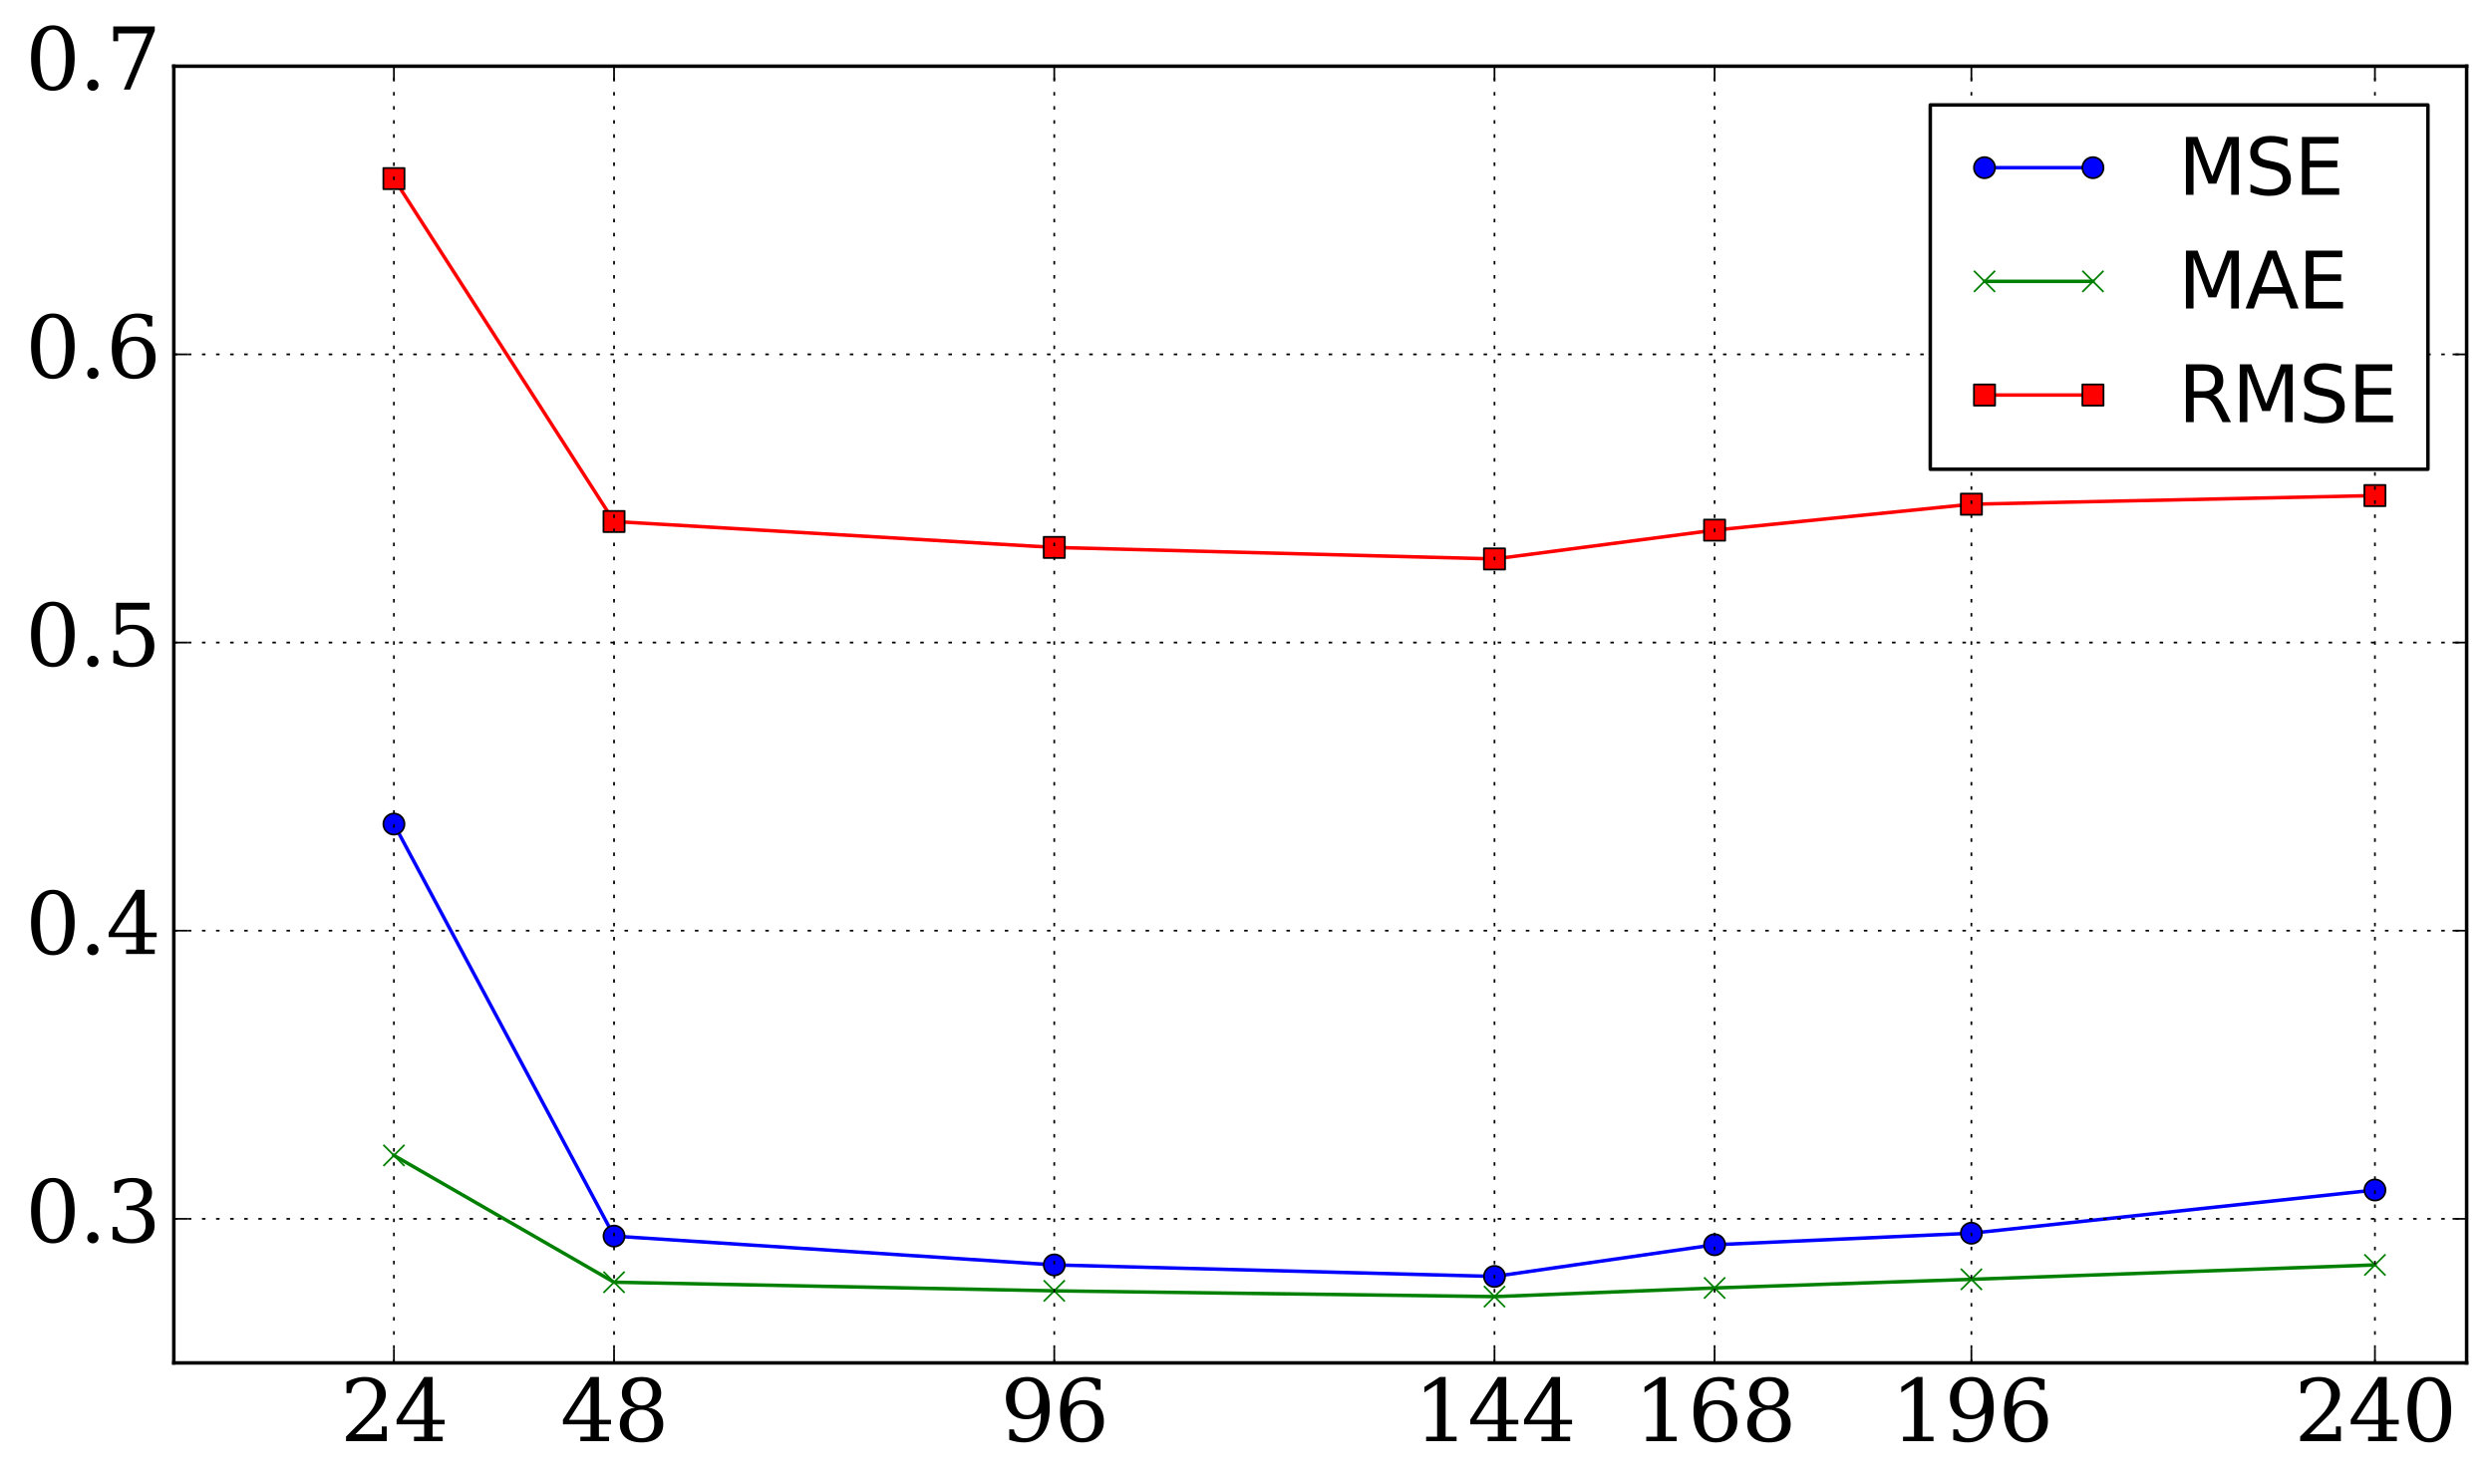 <?xml version="1.0" encoding="utf-8" standalone="no"?>
<!DOCTYPE svg PUBLIC "-//W3C//DTD SVG 1.1//EN"
  "http://www.w3.org/Graphics/SVG/1.1/DTD/svg11.dtd">
<svg xmlns:xlink="http://www.w3.org/1999/xlink" width="707.768pt" height="421.571pt" viewBox="0 0 707.768 421.571" xmlns="http://www.w3.org/2000/svg" version="1.1">
 <defs>
  <style type="text/css">*{stroke-linejoin: round; stroke-linecap: butt}</style>
 </defs>
 <g id="figure_1">
  <g id="patch_1">
   <path d="M 0 421.571 
L 707.768 421.571 
L 707.768 0 
L 0 0 
z
" style="fill: #ffffff"/>
  </g>
  <g id="axes_1">
   <g id="patch_2">
    <path d="M 49.367 387.144 
L 700.567 387.144 
L 700.567 18.814 
L 49.367 18.814 
z
" style="fill: #ffffff"/>
   </g>
   <g id="line2d_1">
    <path d="M 111.883 234.082 
L 174.398 351.129 
L 299.428 359.314 
L 424.459 362.588 
L 486.974 353.585 
L 559.908 350.311 
L 674.519 338.033 
" clip-path="url(#p3902a217d3)" style="fill: none; stroke: #0000ff; stroke-linecap: square"/>
    <defs>
     <path id="m52781caf09" d="M 0 3 
C 0.796 3 1.559 2.684 2.121 2.121 
C 2.684 1.559 3 0.796 3 0 
C 3 -0.796 2.684 -1.559 2.121 -2.121 
C 1.559 -2.684 0.796 -3 0 -3 
C -0.796 -3 -1.559 -2.684 -2.121 -2.121 
C -2.684 -1.559 -3 -0.796 -3 0 
C -3 0.796 -2.684 1.559 -2.121 2.121 
C -1.559 2.684 -0.796 3 0 3 
z
" style="stroke: #000000; stroke-width: 0.5"/>
    </defs>
    <g clip-path="url(#p3902a217d3)">
     <use xlink:href="#m52781caf09" x="111.883" y="234.082" style="fill: #0000ff; stroke: #000000; stroke-width: 0.5"/>
     <use xlink:href="#m52781caf09" x="174.398" y="351.129" style="fill: #0000ff; stroke: #000000; stroke-width: 0.5"/>
     <use xlink:href="#m52781caf09" x="299.428" y="359.314" style="fill: #0000ff; stroke: #000000; stroke-width: 0.5"/>
     <use xlink:href="#m52781caf09" x="424.459" y="362.588" style="fill: #0000ff; stroke: #000000; stroke-width: 0.5"/>
     <use xlink:href="#m52781caf09" x="486.974" y="353.585" style="fill: #0000ff; stroke: #000000; stroke-width: 0.5"/>
     <use xlink:href="#m52781caf09" x="559.908" y="350.311" style="fill: #0000ff; stroke: #000000; stroke-width: 0.5"/>
     <use xlink:href="#m52781caf09" x="674.519" y="338.033" style="fill: #0000ff; stroke: #000000; stroke-width: 0.5"/>
    </g>
   </g>
   <g id="line2d_2">
    <path d="M 111.883 328.211 
L 174.398 364.225 
L 299.428 366.681 
L 424.459 368.318 
L 486.974 365.862 
L 559.908 363.407 
L 674.519 359.314 
" clip-path="url(#p3902a217d3)" style="fill: none; stroke: #008000; stroke-linecap: square"/>
    <defs>
     <path id="m48a8dffddf" d="M -3 3 
L 3 -3 
M -3 -3 
L 3 3 
" style="stroke: #008000; stroke-width: 0.5"/>
    </defs>
    <g clip-path="url(#p3902a217d3)">
     <use xlink:href="#m48a8dffddf" x="111.883" y="328.211" style="fill: #008000; stroke: #008000; stroke-width: 0.5"/>
     <use xlink:href="#m48a8dffddf" x="174.398" y="364.225" style="fill: #008000; stroke: #008000; stroke-width: 0.5"/>
     <use xlink:href="#m48a8dffddf" x="299.428" y="366.681" style="fill: #008000; stroke: #008000; stroke-width: 0.5"/>
     <use xlink:href="#m48a8dffddf" x="424.459" y="368.318" style="fill: #008000; stroke: #008000; stroke-width: 0.5"/>
     <use xlink:href="#m48a8dffddf" x="486.974" y="365.862" style="fill: #008000; stroke: #008000; stroke-width: 0.5"/>
     <use xlink:href="#m48a8dffddf" x="559.908" y="363.407" style="fill: #008000; stroke: #008000; stroke-width: 0.5"/>
     <use xlink:href="#m48a8dffddf" x="674.519" y="359.314" style="fill: #008000; stroke: #008000; stroke-width: 0.5"/>
    </g>
   </g>
   <g id="line2d_3">
    <path d="M 111.883 50.736 
L 174.398 148.139 
L 299.428 155.505 
L 424.459 158.779 
L 486.974 150.594 
L 559.908 143.227 
L 674.519 140.772 
" clip-path="url(#p3902a217d3)" style="fill: none; stroke: #ff0000; stroke-linecap: square"/>
    <defs>
     <path id="m9476efb2ea" d="M -3 3 
L 3 3 
L 3 -3 
L -3 -3 
z
" style="stroke: #000000; stroke-width: 0.5; stroke-linejoin: miter"/>
    </defs>
    <g clip-path="url(#p3902a217d3)">
     <use xlink:href="#m9476efb2ea" x="111.883" y="50.736" style="fill: #ff0000; stroke: #000000; stroke-width: 0.5; stroke-linejoin: miter"/>
     <use xlink:href="#m9476efb2ea" x="174.398" y="148.139" style="fill: #ff0000; stroke: #000000; stroke-width: 0.5; stroke-linejoin: miter"/>
     <use xlink:href="#m9476efb2ea" x="299.428" y="155.505" style="fill: #ff0000; stroke: #000000; stroke-width: 0.5; stroke-linejoin: miter"/>
     <use xlink:href="#m9476efb2ea" x="424.459" y="158.779" style="fill: #ff0000; stroke: #000000; stroke-width: 0.5; stroke-linejoin: miter"/>
     <use xlink:href="#m9476efb2ea" x="486.974" y="150.594" style="fill: #ff0000; stroke: #000000; stroke-width: 0.5; stroke-linejoin: miter"/>
     <use xlink:href="#m9476efb2ea" x="559.908" y="143.227" style="fill: #ff0000; stroke: #000000; stroke-width: 0.5; stroke-linejoin: miter"/>
     <use xlink:href="#m9476efb2ea" x="674.519" y="140.772" style="fill: #ff0000; stroke: #000000; stroke-width: 0.5; stroke-linejoin: miter"/>
    </g>
   </g>
   <g id="patch_3">
    <path d="M 49.367 387.144 
L 49.367 18.814 
" style="fill: none; stroke: #000000; stroke-linejoin: miter; stroke-linecap: square"/>
   </g>
   <g id="patch_4">
    <path d="M 700.567 387.144 
L 700.567 18.814 
" style="fill: none; stroke: #000000; stroke-linejoin: miter; stroke-linecap: square"/>
   </g>
   <g id="patch_5">
    <path d="M 49.367 387.144 
L 700.567 387.144 
" style="fill: none; stroke: #000000; stroke-linejoin: miter; stroke-linecap: square"/>
   </g>
   <g id="patch_6">
    <path d="M 49.367 18.814 
L 700.567 18.814 
" style="fill: none; stroke: #000000; stroke-linejoin: miter; stroke-linecap: square"/>
   </g>
   <g id="matplotlib.axis_1">
    <g id="xtick_1">
     <g id="line2d_4">
      <path d="M 111.883 387.144 
L 111.883 18.814 
" clip-path="url(#p3902a217d3)" style="fill: none; stroke-dasharray: 1,3; stroke-dashoffset: 0; stroke: #000000; stroke-width: 0.5"/>
     </g>
     <g id="line2d_5">
      <defs>
       <path id="m14a9c47588" d="M 0 0 
L 0 -4 
" style="stroke: #000000; stroke-width: 0.5"/>
      </defs>
      <g>
       <use xlink:href="#m14a9c47588" x="111.883" y="387.144" style="stroke: #000000; stroke-width: 0.5"/>
      </g>
     </g>
     <g id="line2d_6">
      <defs>
       <path id="mb248df958e" d="M 0 0 
L 0 4 
" style="stroke: #000000; stroke-width: 0.5"/>
      </defs>
      <g>
       <use xlink:href="#mb248df958e" x="111.883" y="18.814" style="stroke: #000000; stroke-width: 0.5"/>
      </g>
     </g>
     <g id="text_1">
      <!-- 24 -->
      <g transform="translate(96.613 409.38) scale(0.24 -0.24)">
       <defs>
        <path id="DejaVuSerif-32" d="M 819 3553 
L 469 3553 
L 469 4384 
Q 803 4563 1142 4656 
Q 1481 4750 1806 4750 
Q 2534 4750 2956 4397 
Q 3378 4044 3378 3438 
Q 3378 2753 2422 1800 
Q 2347 1728 2309 1691 
L 1131 513 
L 3078 513 
L 3078 1088 
L 3444 1088 
L 3444 0 
L 434 0 
L 434 341 
L 1850 1753 
Q 2319 2222 2519 2614 
Q 2719 3006 2719 3438 
Q 2719 3909 2473 4175 
Q 2228 4441 1797 4441 
Q 1350 4441 1106 4219 
Q 863 3997 819 3553 
z
" transform="scale(0.016)"/>
        <path id="DejaVuSerif-34" d="M 2234 1581 
L 2234 4063 
L 641 1581 
L 2234 1581 
z
M 3609 0 
L 1484 0 
L 1484 331 
L 2234 331 
L 2234 1247 
L 197 1247 
L 197 1588 
L 2241 4750 
L 2859 4750 
L 2859 1581 
L 3750 1581 
L 3750 1247 
L 2859 1247 
L 2859 331 
L 3609 331 
L 3609 0 
z
" transform="scale(0.016)"/>
       </defs>
       <use xlink:href="#DejaVuSerif-32"/>
       <use xlink:href="#DejaVuSerif-34" x="63.623"/>
      </g>
     </g>
    </g>
    <g id="xtick_2">
     <g id="line2d_7">
      <path d="M 174.398 387.144 
L 174.398 18.814 
" clip-path="url(#p3902a217d3)" style="fill: none; stroke-dasharray: 1,3; stroke-dashoffset: 0; stroke: #000000; stroke-width: 0.5"/>
     </g>
     <g id="line2d_8">
      <g>
       <use xlink:href="#m14a9c47588" x="174.398" y="387.144" style="stroke: #000000; stroke-width: 0.5"/>
      </g>
     </g>
     <g id="line2d_9">
      <g>
       <use xlink:href="#mb248df958e" x="174.398" y="18.814" style="stroke: #000000; stroke-width: 0.5"/>
      </g>
     </g>
     <g id="text_2">
      <!-- 48 -->
      <g transform="translate(159.128 409.38) scale(0.24 -0.24)">
       <defs>
        <path id="DejaVuSerif-38" d="M 2981 1275 
Q 2981 1775 2732 2051 
Q 2484 2328 2034 2328 
Q 1584 2328 1336 2051 
Q 1088 1775 1088 1275 
Q 1088 772 1336 495 
Q 1584 219 2034 219 
Q 2484 219 2732 495 
Q 2981 772 2981 1275 
z
M 2853 3541 
Q 2853 3966 2637 4203 
Q 2422 4441 2034 4441 
Q 1650 4441 1433 4203 
Q 1216 3966 1216 3541 
Q 1216 3113 1433 2875 
Q 1650 2638 2034 2638 
Q 2422 2638 2637 2875 
Q 2853 3113 2853 3541 
z
M 2516 2484 
Q 3047 2413 3344 2092 
Q 3641 1772 3641 1275 
Q 3641 619 3225 264 
Q 2809 -91 2034 -91 
Q 1263 -91 845 264 
Q 428 619 428 1275 
Q 428 1772 725 2092 
Q 1022 2413 1556 2484 
Q 1084 2569 832 2842 
Q 581 3116 581 3541 
Q 581 4103 968 4426 
Q 1356 4750 2034 4750 
Q 2713 4750 3100 4426 
Q 3488 4103 3488 3541 
Q 3488 3116 3236 2842 
Q 2984 2569 2516 2484 
z
" transform="scale(0.016)"/>
       </defs>
       <use xlink:href="#DejaVuSerif-34"/>
       <use xlink:href="#DejaVuSerif-38" x="63.623"/>
      </g>
     </g>
    </g>
    <g id="xtick_3">
     <g id="line2d_10">
      <path d="M 299.428 387.144 
L 299.428 18.814 
" clip-path="url(#p3902a217d3)" style="fill: none; stroke-dasharray: 1,3; stroke-dashoffset: 0; stroke: #000000; stroke-width: 0.5"/>
     </g>
     <g id="line2d_11">
      <g>
       <use xlink:href="#m14a9c47588" x="299.428" y="387.144" style="stroke: #000000; stroke-width: 0.5"/>
      </g>
     </g>
     <g id="line2d_12">
      <g>
       <use xlink:href="#mb248df958e" x="299.428" y="18.814" style="stroke: #000000; stroke-width: 0.5"/>
      </g>
     </g>
     <g id="text_3">
      <!-- 96 -->
      <g transform="translate(284.158 409.38) scale(0.24 -0.24)">
       <defs>
        <path id="DejaVuSerif-39" d="M 2994 2091 
Q 2784 1856 2512 1740 
Q 2241 1625 1900 1625 
Q 1206 1625 804 2044 
Q 403 2463 403 3188 
Q 403 3897 839 4323 
Q 1275 4750 2003 4750 
Q 2794 4750 3217 4161 
Q 3641 3572 3641 2478 
Q 3641 1253 3137 581 
Q 2634 -91 1722 -91 
Q 1475 -91 1203 -44 
Q 931 3 647 97 
L 647 872 
L 997 872 
Q 1038 556 1241 387 
Q 1444 219 1784 219 
Q 2391 219 2687 676 
Q 2984 1134 2994 2091 
z
M 1978 4441 
Q 1534 4441 1298 4117 
Q 1063 3794 1063 3188 
Q 1063 2581 1298 2256 
Q 1534 1931 1978 1931 
Q 2422 1931 2658 2245 
Q 2894 2559 2894 3150 
Q 2894 3772 2656 4106 
Q 2419 4441 1978 4441 
z
" transform="scale(0.016)"/>
        <path id="DejaVuSerif-36" d="M 2094 219 
Q 2534 219 2771 542 
Q 3009 866 3009 1472 
Q 3009 2078 2771 2401 
Q 2534 2725 2094 2725 
Q 1647 2725 1412 2412 
Q 1178 2100 1178 1509 
Q 1178 888 1415 553 
Q 1653 219 2094 219 
z
M 1075 2569 
Q 1288 2803 1556 2918 
Q 1825 3034 2163 3034 
Q 2859 3034 3264 2615 
Q 3669 2197 3669 1472 
Q 3669 763 3233 336 
Q 2797 -91 2069 -91 
Q 1278 -91 853 498 
Q 428 1088 428 2181 
Q 428 3406 931 4078 
Q 1434 4750 2350 4750 
Q 2597 4750 2869 4703 
Q 3141 4656 3425 4563 
L 3425 3794 
L 3072 3794 
Q 3034 4109 2831 4275 
Q 2628 4441 2284 4441 
Q 1678 4441 1381 3981 
Q 1084 3522 1075 2569 
z
" transform="scale(0.016)"/>
       </defs>
       <use xlink:href="#DejaVuSerif-39"/>
       <use xlink:href="#DejaVuSerif-36" x="63.623"/>
      </g>
     </g>
    </g>
    <g id="xtick_4">
     <g id="line2d_13">
      <path d="M 424.459 387.144 
L 424.459 18.814 
" clip-path="url(#p3902a217d3)" style="fill: none; stroke-dasharray: 1,3; stroke-dashoffset: 0; stroke: #000000; stroke-width: 0.5"/>
     </g>
     <g id="line2d_14">
      <g>
       <use xlink:href="#m14a9c47588" x="424.459" y="387.144" style="stroke: #000000; stroke-width: 0.5"/>
      </g>
     </g>
     <g id="line2d_15">
      <g>
       <use xlink:href="#mb248df958e" x="424.459" y="18.814" style="stroke: #000000; stroke-width: 0.5"/>
      </g>
     </g>
     <g id="text_4">
      <!-- 144 -->
      <g transform="translate(401.554 409.38) scale(0.24 -0.24)">
       <defs>
        <path id="DejaVuSerif-31" d="M 909 0 
L 909 331 
L 1722 331 
L 1722 4213 
L 781 3603 
L 781 4013 
L 1919 4750 
L 2350 4750 
L 2350 331 
L 3163 331 
L 3163 0 
L 909 0 
z
" transform="scale(0.016)"/>
       </defs>
       <use xlink:href="#DejaVuSerif-31"/>
       <use xlink:href="#DejaVuSerif-34" x="63.623"/>
       <use xlink:href="#DejaVuSerif-34" x="127.246"/>
      </g>
     </g>
    </g>
    <g id="xtick_5">
     <g id="line2d_16">
      <path d="M 486.974 387.144 
L 486.974 18.814 
" clip-path="url(#p3902a217d3)" style="fill: none; stroke-dasharray: 1,3; stroke-dashoffset: 0; stroke: #000000; stroke-width: 0.5"/>
     </g>
     <g id="line2d_17">
      <g>
       <use xlink:href="#m14a9c47588" x="486.974" y="387.144" style="stroke: #000000; stroke-width: 0.5"/>
      </g>
     </g>
     <g id="line2d_18">
      <g>
       <use xlink:href="#mb248df958e" x="486.974" y="18.814" style="stroke: #000000; stroke-width: 0.5"/>
      </g>
     </g>
     <g id="text_5">
      <!-- 168 -->
      <g transform="translate(464.069 409.38) scale(0.24 -0.24)">
       <use xlink:href="#DejaVuSerif-31"/>
       <use xlink:href="#DejaVuSerif-36" x="63.623"/>
       <use xlink:href="#DejaVuSerif-38" x="127.246"/>
      </g>
     </g>
    </g>
    <g id="xtick_6">
     <g id="line2d_19">
      <path d="M 559.908 387.144 
L 559.908 18.814 
" clip-path="url(#p3902a217d3)" style="fill: none; stroke-dasharray: 1,3; stroke-dashoffset: 0; stroke: #000000; stroke-width: 0.5"/>
     </g>
     <g id="line2d_20">
      <g>
       <use xlink:href="#m14a9c47588" x="559.908" y="387.144" style="stroke: #000000; stroke-width: 0.5"/>
      </g>
     </g>
     <g id="line2d_21">
      <g>
       <use xlink:href="#mb248df958e" x="559.908" y="18.814" style="stroke: #000000; stroke-width: 0.5"/>
      </g>
     </g>
     <g id="text_6">
      <!-- 196 -->
      <g transform="translate(537.003 409.38) scale(0.24 -0.24)">
       <use xlink:href="#DejaVuSerif-31"/>
       <use xlink:href="#DejaVuSerif-39" x="63.623"/>
       <use xlink:href="#DejaVuSerif-36" x="127.246"/>
      </g>
     </g>
    </g>
    <g id="xtick_7">
     <g id="line2d_22">
      <path d="M 674.519 387.144 
L 674.519 18.814 
" clip-path="url(#p3902a217d3)" style="fill: none; stroke-dasharray: 1,3; stroke-dashoffset: 0; stroke: #000000; stroke-width: 0.5"/>
     </g>
     <g id="line2d_23">
      <g>
       <use xlink:href="#m14a9c47588" x="674.519" y="387.144" style="stroke: #000000; stroke-width: 0.5"/>
      </g>
     </g>
     <g id="line2d_24">
      <g>
       <use xlink:href="#mb248df958e" x="674.519" y="18.814" style="stroke: #000000; stroke-width: 0.5"/>
      </g>
     </g>
     <g id="text_7">
      <!-- 240 -->
      <g transform="translate(651.615 409.38) scale(0.24 -0.24)">
       <defs>
        <path id="DejaVuSerif-30" d="M 2034 219 
Q 2513 219 2750 744 
Q 2988 1269 2988 2328 
Q 2988 3391 2750 3916 
Q 2513 4441 2034 4441 
Q 1556 4441 1318 3916 
Q 1081 3391 1081 2328 
Q 1081 1269 1318 744 
Q 1556 219 2034 219 
z
M 2034 -91 
Q 1275 -91 848 546 
Q 422 1184 422 2328 
Q 422 3475 848 4112 
Q 1275 4750 2034 4750 
Q 2797 4750 3222 4112 
Q 3647 3475 3647 2328 
Q 3647 1184 3222 546 
Q 2797 -91 2034 -91 
z
" transform="scale(0.016)"/>
       </defs>
       <use xlink:href="#DejaVuSerif-32"/>
       <use xlink:href="#DejaVuSerif-34" x="63.623"/>
       <use xlink:href="#DejaVuSerif-30" x="127.246"/>
      </g>
     </g>
    </g>
   </g>
   <g id="matplotlib.axis_2">
    <g id="ytick_1">
     <g id="line2d_25">
      <path d="M 49.367 346.218 
L 700.567 346.218 
" clip-path="url(#p3902a217d3)" style="fill: none; stroke-dasharray: 1,3; stroke-dashoffset: 0; stroke: #000000; stroke-width: 0.5"/>
     </g>
     <g id="line2d_26">
      <defs>
       <path id="med55f3530c" d="M 0 0 
L 4 0 
" style="stroke: #000000; stroke-width: 0.5"/>
      </defs>
      <g>
       <use xlink:href="#med55f3530c" x="49.367" y="346.218" style="stroke: #000000; stroke-width: 0.5"/>
      </g>
     </g>
     <g id="line2d_27">
      <defs>
       <path id="m50d17c5dbb" d="M 0 0 
L -4 0 
" style="stroke: #000000; stroke-width: 0.5"/>
      </defs>
      <g>
       <use xlink:href="#m50d17c5dbb" x="700.567" y="346.218" style="stroke: #000000; stroke-width: 0.5"/>
      </g>
     </g>
     <g id="text_8">
      <!-- 0.3 -->
      <g transform="translate(7.2 352.841) scale(0.24 -0.24)">
       <defs>
        <path id="DejaVuSerif-2e" d="M 603 325 
Q 603 500 722 622 
Q 841 744 1019 744 
Q 1191 744 1312 622 
Q 1434 500 1434 325 
Q 1434 153 1312 31 
Q 1191 -91 1019 -91 
Q 841 -91 722 29 
Q 603 150 603 325 
z
" transform="scale(0.016)"/>
        <path id="DejaVuSerif-33" d="M 622 4469 
Q 988 4606 1323 4678 
Q 1659 4750 1953 4750 
Q 2638 4750 3022 4454 
Q 3406 4159 3406 3634 
Q 3406 3213 3140 2930 
Q 2875 2647 2388 2547 
Q 2963 2466 3280 2130 
Q 3597 1794 3597 1259 
Q 3597 606 3158 257 
Q 2719 -91 1894 -91 
Q 1528 -91 1179 -12 
Q 831 66 488 225 
L 488 1131 
L 838 1131 
Q 869 681 1141 450 
Q 1413 219 1906 219 
Q 2384 219 2661 495 
Q 2938 772 2938 1253 
Q 2938 1803 2653 2086 
Q 2369 2369 1819 2369 
L 1522 2369 
L 1522 2688 
L 1678 2688 
Q 2225 2688 2498 2914 
Q 2772 3141 2772 3597 
Q 2772 4006 2547 4223 
Q 2322 4441 1900 4441 
Q 1478 4441 1245 4241 
Q 1013 4041 972 3647 
L 622 3647 
L 622 4469 
z
" transform="scale(0.016)"/>
       </defs>
       <use xlink:href="#DejaVuSerif-30"/>
       <use xlink:href="#DejaVuSerif-2e" x="63.623"/>
       <use xlink:href="#DejaVuSerif-33" x="95.41"/>
      </g>
     </g>
    </g>
    <g id="ytick_2">
     <g id="line2d_28">
      <path d="M 49.367 264.367 
L 700.567 264.367 
" clip-path="url(#p3902a217d3)" style="fill: none; stroke-dasharray: 1,3; stroke-dashoffset: 0; stroke: #000000; stroke-width: 0.5"/>
     </g>
     <g id="line2d_29">
      <g>
       <use xlink:href="#med55f3530c" x="49.367" y="264.367" style="stroke: #000000; stroke-width: 0.5"/>
      </g>
     </g>
     <g id="line2d_30">
      <g>
       <use xlink:href="#m50d17c5dbb" x="700.567" y="264.367" style="stroke: #000000; stroke-width: 0.5"/>
      </g>
     </g>
     <g id="text_9">
      <!-- 0.4 -->
      <g transform="translate(7.2 270.99) scale(0.24 -0.24)">
       <use xlink:href="#DejaVuSerif-30"/>
       <use xlink:href="#DejaVuSerif-2e" x="63.623"/>
       <use xlink:href="#DejaVuSerif-34" x="95.41"/>
      </g>
     </g>
    </g>
    <g id="ytick_3">
     <g id="line2d_31">
      <path d="M 49.367 182.516 
L 700.567 182.516 
" clip-path="url(#p3902a217d3)" style="fill: none; stroke-dasharray: 1,3; stroke-dashoffset: 0; stroke: #000000; stroke-width: 0.5"/>
     </g>
     <g id="line2d_32">
      <g>
       <use xlink:href="#med55f3530c" x="49.367" y="182.516" style="stroke: #000000; stroke-width: 0.5"/>
      </g>
     </g>
     <g id="line2d_33">
      <g>
       <use xlink:href="#m50d17c5dbb" x="700.567" y="182.516" style="stroke: #000000; stroke-width: 0.5"/>
      </g>
     </g>
     <g id="text_10">
      <!-- 0.5 -->
      <g transform="translate(7.2 189.138) scale(0.24 -0.24)">
       <defs>
        <path id="DejaVuSerif-35" d="M 3219 4666 
L 3219 4153 
L 1081 4153 
L 1081 2816 
Q 1244 2928 1461 2984 
Q 1678 3041 1947 3041 
Q 2703 3041 3140 2622 
Q 3578 2203 3578 1478 
Q 3578 738 3136 323 
Q 2694 -91 1894 -91 
Q 1572 -91 1234 -12 
Q 897 66 544 225 
L 544 1131 
L 897 1131 
Q 925 688 1179 453 
Q 1434 219 1894 219 
Q 2388 219 2653 544 
Q 2919 869 2919 1478 
Q 2919 2084 2655 2407 
Q 2391 2731 1894 2731 
Q 1613 2731 1398 2631 
Q 1184 2531 1019 2322 
L 750 2322 
L 750 4666 
L 3219 4666 
z
" transform="scale(0.016)"/>
       </defs>
       <use xlink:href="#DejaVuSerif-30"/>
       <use xlink:href="#DejaVuSerif-2e" x="63.623"/>
       <use xlink:href="#DejaVuSerif-35" x="95.41"/>
      </g>
     </g>
    </g>
    <g id="ytick_4">
     <g id="line2d_34">
      <path d="M 49.367 100.665 
L 700.567 100.665 
" clip-path="url(#p3902a217d3)" style="fill: none; stroke-dasharray: 1,3; stroke-dashoffset: 0; stroke: #000000; stroke-width: 0.5"/>
     </g>
     <g id="line2d_35">
      <g>
       <use xlink:href="#med55f3530c" x="49.367" y="100.665" style="stroke: #000000; stroke-width: 0.5"/>
      </g>
     </g>
     <g id="line2d_36">
      <g>
       <use xlink:href="#m50d17c5dbb" x="700.567" y="100.665" style="stroke: #000000; stroke-width: 0.5"/>
      </g>
     </g>
     <g id="text_11">
      <!-- 0.6 -->
      <g transform="translate(7.2 107.287) scale(0.24 -0.24)">
       <use xlink:href="#DejaVuSerif-30"/>
       <use xlink:href="#DejaVuSerif-2e" x="63.623"/>
       <use xlink:href="#DejaVuSerif-36" x="95.41"/>
      </g>
     </g>
    </g>
    <g id="ytick_5">
     <g id="line2d_37">
      <path d="M 49.367 18.814 
L 700.567 18.814 
" clip-path="url(#p3902a217d3)" style="fill: none; stroke-dasharray: 1,3; stroke-dashoffset: 0; stroke: #000000; stroke-width: 0.5"/>
     </g>
     <g id="line2d_38">
      <g>
       <use xlink:href="#med55f3530c" x="49.367" y="18.814" style="stroke: #000000; stroke-width: 0.5"/>
      </g>
     </g>
     <g id="line2d_39">
      <g>
       <use xlink:href="#m50d17c5dbb" x="700.567" y="18.814" style="stroke: #000000; stroke-width: 0.5"/>
      </g>
     </g>
     <g id="text_12">
      <!-- 0.7 -->
      <g transform="translate(7.2 25.436) scale(0.24 -0.24)">
       <defs>
        <path id="DejaVuSerif-37" d="M 3609 4347 
L 1784 0 
L 1319 0 
L 3059 4153 
L 903 4153 
L 903 3578 
L 538 3578 
L 538 4666 
L 3609 4666 
L 3609 4347 
z
" transform="scale(0.016)"/>
       </defs>
       <use xlink:href="#DejaVuSerif-30"/>
       <use xlink:href="#DejaVuSerif-2e" x="63.623"/>
       <use xlink:href="#DejaVuSerif-37" x="95.41"/>
      </g>
     </g>
    </g>
   </g>
   <g id="legend_1">
    <g id="patch_7">
     <path d="M 548.231 133.289 
L 689.567 133.289 
L 689.567 29.814 
L 548.231 29.814 
z
" style="fill: #ffffff; stroke: #000000; stroke-linejoin: miter"/>
    </g>
    <g id="line2d_40">
     <path d="M 563.631 47.63 
L 594.431 47.63 
" style="fill: none; stroke: #0000ff; stroke-linecap: square"/>
     <g>
      <use xlink:href="#m52781caf09" x="563.631" y="47.63" style="fill: #0000ff; stroke: #000000; stroke-width: 0.5"/>
      <use xlink:href="#m52781caf09" x="594.431" y="47.63" style="fill: #0000ff; stroke: #000000; stroke-width: 0.5"/>
     </g>
    </g>
    <g id="text_13">
     <!-- MSE -->
     <g transform="translate(618.631 55.33) scale(0.22 -0.22)">
      <defs>
       <path id="DejaVuSans-4d" d="M 628 4666 
L 1569 4666 
L 2759 1491 
L 3956 4666 
L 4897 4666 
L 4897 0 
L 4281 0 
L 4281 4097 
L 3078 897 
L 2444 897 
L 1241 4097 
L 1241 0 
L 628 0 
L 628 4666 
z
" transform="scale(0.016)"/>
       <path id="DejaVuSans-53" d="M 3425 4513 
L 3425 3897 
Q 3066 4069 2747 4153 
Q 2428 4238 2131 4238 
Q 1616 4238 1336 4038 
Q 1056 3838 1056 3469 
Q 1056 3159 1242 3001 
Q 1428 2844 1947 2747 
L 2328 2669 
Q 3034 2534 3370 2195 
Q 3706 1856 3706 1288 
Q 3706 609 3251 259 
Q 2797 -91 1919 -91 
Q 1588 -91 1214 -16 
Q 841 59 441 206 
L 441 856 
Q 825 641 1194 531 
Q 1563 422 1919 422 
Q 2459 422 2753 634 
Q 3047 847 3047 1241 
Q 3047 1584 2836 1778 
Q 2625 1972 2144 2069 
L 1759 2144 
Q 1053 2284 737 2584 
Q 422 2884 422 3419 
Q 422 4038 858 4394 
Q 1294 4750 2059 4750 
Q 2388 4750 2728 4690 
Q 3069 4631 3425 4513 
z
" transform="scale(0.016)"/>
       <path id="DejaVuSans-45" d="M 628 4666 
L 3578 4666 
L 3578 4134 
L 1259 4134 
L 1259 2753 
L 3481 2753 
L 3481 2222 
L 1259 2222 
L 1259 531 
L 3634 531 
L 3634 0 
L 628 0 
L 628 4666 
z
" transform="scale(0.016)"/>
      </defs>
      <use xlink:href="#DejaVuSans-4d"/>
      <use xlink:href="#DejaVuSans-53" x="86.279"/>
      <use xlink:href="#DejaVuSans-45" x="149.756"/>
     </g>
    </g>
    <g id="line2d_41">
     <path d="M 563.631 79.922 
L 594.431 79.922 
" style="fill: none; stroke: #008000; stroke-linecap: square"/>
     <g>
      <use xlink:href="#m48a8dffddf" x="563.631" y="79.922" style="fill: #008000; stroke: #008000; stroke-width: 0.5"/>
      <use xlink:href="#m48a8dffddf" x="594.431" y="79.922" style="fill: #008000; stroke: #008000; stroke-width: 0.5"/>
     </g>
    </g>
    <g id="text_14">
     <!-- MAE -->
     <g transform="translate(618.631 87.622) scale(0.22 -0.22)">
      <defs>
       <path id="DejaVuSans-41" d="M 2188 4044 
L 1331 1722 
L 3047 1722 
L 2188 4044 
z
M 1831 4666 
L 2547 4666 
L 4325 0 
L 3669 0 
L 3244 1197 
L 1141 1197 
L 716 0 
L 50 0 
L 1831 4666 
z
" transform="scale(0.016)"/>
      </defs>
      <use xlink:href="#DejaVuSans-4d"/>
      <use xlink:href="#DejaVuSans-41" x="86.279"/>
      <use xlink:href="#DejaVuSans-45" x="154.688"/>
     </g>
    </g>
    <g id="line2d_42">
     <path d="M 563.631 112.214 
L 594.431 112.214 
" style="fill: none; stroke: #ff0000; stroke-linecap: square"/>
     <g>
      <use xlink:href="#m9476efb2ea" x="563.631" y="112.214" style="fill: #ff0000; stroke: #000000; stroke-width: 0.5; stroke-linejoin: miter"/>
      <use xlink:href="#m9476efb2ea" x="594.431" y="112.214" style="fill: #ff0000; stroke: #000000; stroke-width: 0.5; stroke-linejoin: miter"/>
     </g>
    </g>
    <g id="text_15">
     <!-- RMSE -->
     <g transform="translate(618.631 119.914) scale(0.22 -0.22)">
      <defs>
       <path id="DejaVuSans-52" d="M 2841 2188 
Q 3044 2119 3236 1894 
Q 3428 1669 3622 1275 
L 4263 0 
L 3584 0 
L 2988 1197 
Q 2756 1666 2539 1819 
Q 2322 1972 1947 1972 
L 1259 1972 
L 1259 0 
L 628 0 
L 628 4666 
L 2053 4666 
Q 2853 4666 3247 4331 
Q 3641 3997 3641 3322 
Q 3641 2881 3436 2590 
Q 3231 2300 2841 2188 
z
M 1259 4147 
L 1259 2491 
L 2053 2491 
Q 2509 2491 2742 2702 
Q 2975 2913 2975 3322 
Q 2975 3731 2742 3939 
Q 2509 4147 2053 4147 
L 1259 4147 
z
" transform="scale(0.016)"/>
      </defs>
      <use xlink:href="#DejaVuSans-52"/>
      <use xlink:href="#DejaVuSans-4d" x="69.482"/>
      <use xlink:href="#DejaVuSans-53" x="155.762"/>
      <use xlink:href="#DejaVuSans-45" x="219.238"/>
     </g>
    </g>
   </g>
  </g>
 </g>
 <defs>
  <clipPath id="p3902a217d3">
   <rect x="49.367" y="18.814" width="651.2" height="368.33"/>
  </clipPath>
 </defs>
</svg>
